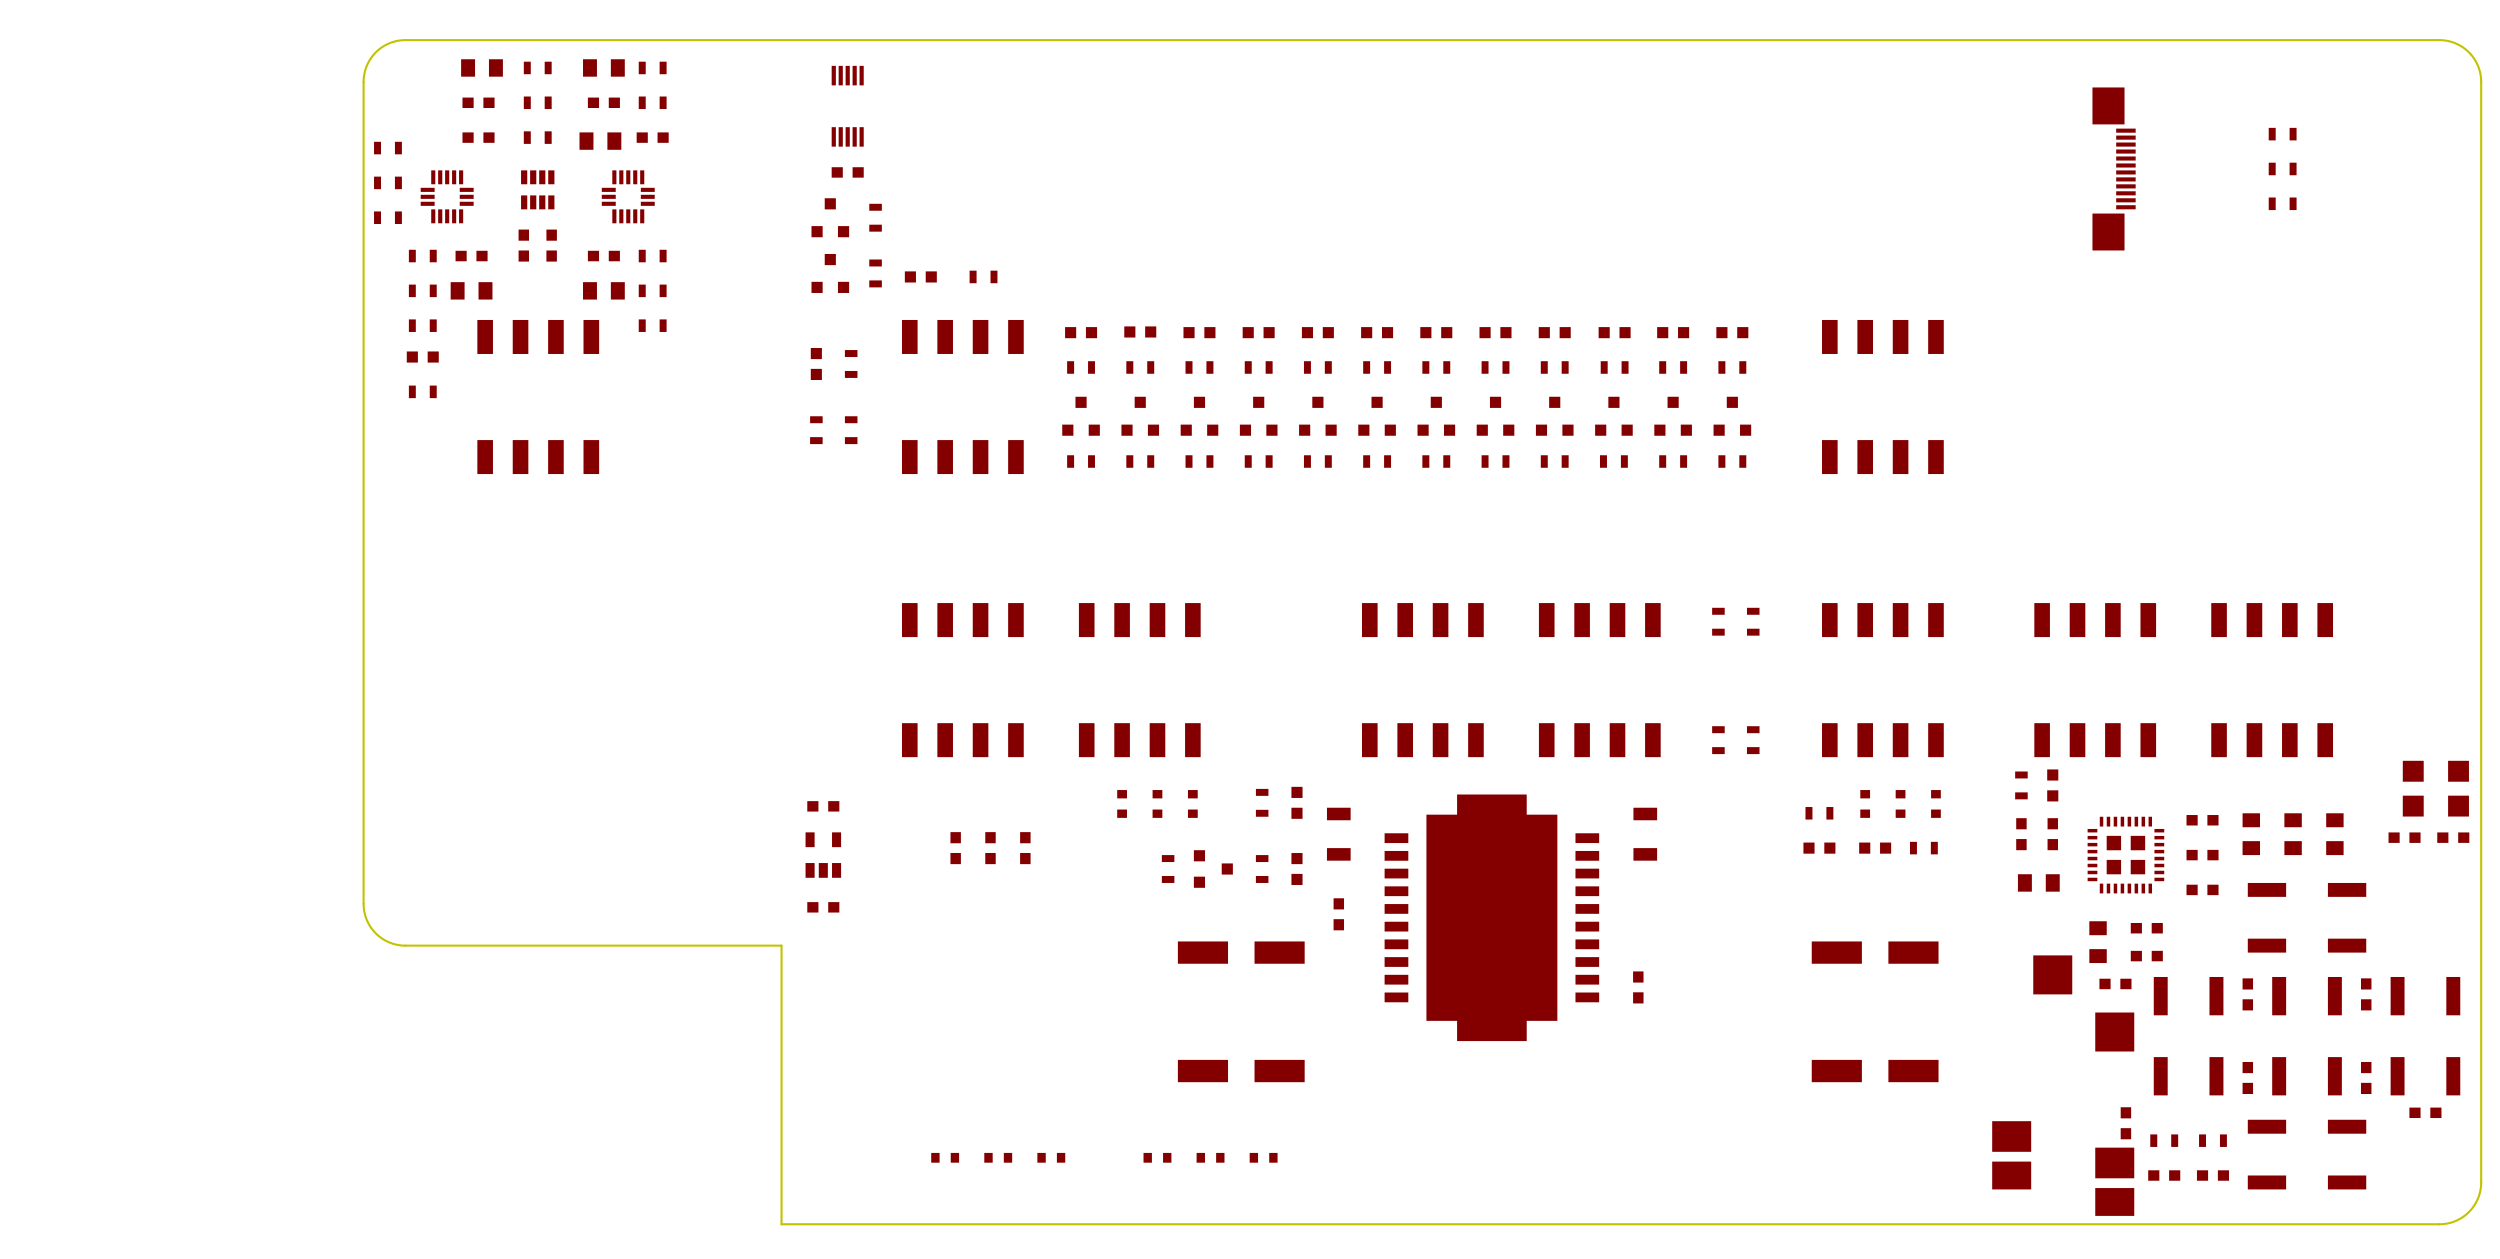 <?xml version="1.0" standalone="no"?>
 <!DOCTYPE svg PUBLIC "-//W3C//DTD SVG 1.1//EN" 
 "http://www.w3.org/Graphics/SVG/1.1/DTD/svg11.dtd"> 
<svg xmlns="http://www.w3.org/2000/svg" version="1.1" 
    width="17.945cm" height="9.035cm" viewBox="0 0 70650 35570 ">
<title>SVG Picture created as labio-F.Paste.svg date 2016/07/24 20:11:59 </title>
  <desc>Picture generated by PCBNEW </desc>
<g style="fill:#000000; fill-opacity:1;stroke:#000000; stroke-opacity:1;
stroke-linecap:round; stroke-linejoin:round; "
 transform="translate(0 0) scale(1 1)">
</g>
<g style="fill:#C2C200; fill-opacity:0.0; 
stroke:#C2C200; stroke-width:-0; stroke-opacity:1; 
stroke-linecap:round; stroke-linejoin:round;">
</g>
<g style="fill:#C2C200; fill-opacity:0.0; 
stroke:#C2C200; stroke-width:59.055; stroke-opacity:1; 
stroke-linecap:round; stroke-linejoin:round;">
<path d="M68937 34597.7 A1181.1 1181.1 0.0 0 0 70118.1 33416.6 " />
<path d="M10275.6 25542.6 A1181.1 1181.1 0.0 0 0 11456.7 26723.7 " />
<path d="M70118.1 2314.25 A1181.1 1181.1 0.0 0 0 68937 1133.15 " />
<path d="M11456.7 1133.15 A1181.1 1181.1 0.0 0 0 10275.6 2314.25 " />
<path d="M22086 34597
L68937 34597
" />
<path d="M22086 26723
L22086 34597
" />
<path d="M11456 26723
L22086 26723
" />
<path d="M68937 1133
L11456 1133
" />
<path d="M70118 33416
L70118 2314
" />
<path d="M10275 2314
L10275 25542
" />
</g>
<g style="fill:#840000; fill-opacity:0.0; 
stroke:#840000; stroke-width:59.055; stroke-opacity:1; 
stroke-linecap:round; stroke-linejoin:round;">
</g>
<g style="fill:#840000; fill-opacity:0.0; 
stroke:#840000; stroke-width:0; stroke-opacity:1; 
stroke-linecap:round; stroke-linejoin:round;">
</g>
<g style="fill:#840000; fill-opacity:1.0; 
stroke:#840000; stroke-width:0; stroke-opacity:1; 
stroke-linecap:round; stroke-linejoin:round;">
<polyline style="fill-rule:evenodd;"
points="57401,33613
56299,33613
56299,32826
57401,32826
57401,33613
" /> 
<polyline style="fill-rule:evenodd;"
points="60314,34361
59212,34361
59212,33574
60314,33574
60314,34361
" /> 
<polyline style="fill-rule:evenodd;"
points="57401,32550
56299,32550
56299,31684
57401,31684
57401,32550
" /> 
<polyline style="fill-rule:evenodd;"
points="60314,33298
59212,33298
59212,32432
60314,32432
60314,33298
" /> 
<polyline style="fill-rule:evenodd;"
points="60314,29715
59212,29715
59212,28613
60314,28613
60314,29715
" /> 
<polyline style="fill-rule:evenodd;"
points="58562,28101
57460,28101
57460,26999
58562,26999
58562,28101
" /> 
<polyline style="fill-rule:evenodd;"
points="60226,32196
59931,32196
59931,31881
60226,31881
60226,32196
" /> 
<polyline style="fill-rule:evenodd;"
points="60226,31605
59931,31605
59931,31290
60226,31290
60226,31605
" /> 
<polyline style="fill-rule:evenodd;"
points="69183,21500
69773,21500
69773,22091
69183,22091
69183,21500
" /> 
<polyline style="fill-rule:evenodd;"
points="67903,21500
68494,21500
68494,22091
67903,22091
67903,21500
" /> 
<polyline style="fill-rule:evenodd;"
points="67903,22485
68494,22485
68494,23075
67903,23075
67903,22485
" /> 
<polyline style="fill-rule:evenodd;"
points="69183,22485
69773,22485
69773,23075
69183,23075
69183,22485
" /> 
<polyline style="fill-rule:evenodd;"
points="64606,26526
64606,26920
63523,26920
63523,26526
64606,26526
" /> 
<polyline style="fill-rule:evenodd;"
points="66870,26526
66870,26920
65787,26920
65787,26526
66870,26526
" /> 
<polyline style="fill-rule:evenodd;"
points="66870,24952
66870,25345
65787,25345
65787,24952
66870,24952
" /> 
<polyline style="fill-rule:evenodd;"
points="64606,24952
64606,25345
63523,25345
63523,24952
64606,24952
" /> 
<polyline style="fill-rule:evenodd;"
points="46490,17042
46931,17042
46931,18003
46490,18003
46490,17042
" /> 
<polyline style="fill-rule:evenodd;"
points="45490,17042
45931,17042
45931,18003
45490,18003
45490,17042
" /> 
<polyline style="fill-rule:evenodd;"
points="44490,17042
44931,17042
44931,18003
44490,18003
44490,17042
" /> 
<polyline style="fill-rule:evenodd;"
points="43490,17042
43931,17042
43931,18003
43490,18003
43490,17042
" /> 
<polyline style="fill-rule:evenodd;"
points="43490,20436
43931,20436
43931,21396
43490,21396
43490,20436
" /> 
<polyline style="fill-rule:evenodd;"
points="44490,20436
44931,20436
44931,21396
44490,21396
44490,20436
" /> 
<polyline style="fill-rule:evenodd;"
points="45490,20436
45931,20436
45931,21396
45490,21396
45490,20436
" /> 
<polyline style="fill-rule:evenodd;"
points="46490,20436
46931,20436
46931,21396
46490,21396
46490,20436
" /> 
<polyline style="fill-rule:evenodd;"
points="35453,30582
35453,29952
36870,29952
36870,30582
35453,30582
" /> 
<polyline style="fill-rule:evenodd;"
points="33287,30582
33287,29952
34704,29952
34704,30582
33287,30582
" /> 
<polyline style="fill-rule:evenodd;"
points="57864,23121
58159,23121
58159,23436
57864,23436
57864,23121
" /> 
<polyline style="fill-rule:evenodd;"
points="57864,23711
58159,23711
58159,24026
57864,24026
57864,23711
" /> 
<polyline style="fill-rule:evenodd;"
points="23720,25493
23720,25788
23405,25788
23405,25493
23720,25493
" /> 
<polyline style="fill-rule:evenodd;"
points="23129,25493
23129,25788
22814,25788
22814,25493
23129,25493
" /> 
<polyline style="fill-rule:evenodd;"
points="22814,22934
22814,22639
23129,22639
23129,22934
22814,22934
" /> 
<polyline style="fill-rule:evenodd;"
points="23405,22934
23405,22639
23720,22639
23720,22934
23405,22934
" /> 
<polyline style="fill-rule:evenodd;"
points="23503,5020
23503,4725
23818,4725
23818,5020
23503,5020
" /> 
<polyline style="fill-rule:evenodd;"
points="24094,5020
24094,4725
24409,4725
24409,5020
24094,5020
" /> 
<polyline style="fill-rule:evenodd;"
points="16614,7383
16614,7087
16929,7087
16929,7383
16614,7383
" /> 
<polyline style="fill-rule:evenodd;"
points="17204,7383
17204,7087
17519,7087
17519,7383
17204,7383
" /> 
<polyline style="fill-rule:evenodd;"
points="17519,2757
17519,3052
17204,3052
17204,2757
17519,2757
" /> 
<polyline style="fill-rule:evenodd;"
points="16929,2757
16929,3052
16614,3052
16614,2757
16929,2757
" /> 
<polyline style="fill-rule:evenodd;"
points="15442,6487
15738,6487
15738,6802
15442,6802
15442,6487
" /> 
<polyline style="fill-rule:evenodd;"
points="15442,7078
15738,7078
15738,7392
15442,7392
15442,7078
" /> 
<polyline style="fill-rule:evenodd;"
points="14655,6487
14950,6487
14950,6802
14655,6802
14655,6487
" /> 
<polyline style="fill-rule:evenodd;"
points="14655,7078
14950,7078
14950,7392
14655,7392
14655,7078
" /> 
<polyline style="fill-rule:evenodd;"
points="46151,27452
46446,27452
46446,27767
46151,27767
46151,27452
" /> 
<polyline style="fill-rule:evenodd;"
points="46151,28042
46446,28042
46446,28357
46151,28357
46151,28042
" /> 
<polyline style="fill-rule:evenodd;"
points="37982,26290
37687,26290
37687,25975
37982,25975
37982,26290
" /> 
<polyline style="fill-rule:evenodd;"
points="37982,25700
37687,25700
37687,25385
37982,25385
37982,25700
" /> 
<polyline style="fill-rule:evenodd;"
points="29124,24420
28828,24420
28828,24105
29124,24105
29124,24420
" /> 
<polyline style="fill-rule:evenodd;"
points="29124,23830
28828,23830
28828,23515
29124,23515
29124,23830
" /> 
<polyline style="fill-rule:evenodd;"
points="28139,24420
27844,24420
27844,24105
28139,24105
28139,24420
" /> 
<polyline style="fill-rule:evenodd;"
points="28139,23830
27844,23830
27844,23515
28139,23515
28139,23830
" /> 
<polyline style="fill-rule:evenodd;"
points="27155,24420
26860,24420
26860,24105
27155,24105
27155,24420
" /> 
<polyline style="fill-rule:evenodd;"
points="27155,23830
26860,23830
26860,23515
27155,23515
27155,23830
" /> 
<polyline style="fill-rule:evenodd;"
points="67500,23820
67500,23524
67814,23524
67814,23820
67500,23820
" /> 
<polyline style="fill-rule:evenodd;"
points="68090,23820
68090,23524
68405,23524
68405,23820
68090,23820
" /> 
<polyline style="fill-rule:evenodd;"
points="68877,23820
68877,23524
69192,23524
69192,23820
68877,23820
" /> 
<polyline style="fill-rule:evenodd;"
points="69468,23820
69468,23524
69783,23524
69783,23820
69468,23820
" /> 
<polyline style="fill-rule:evenodd;"
points="56978,23121
57273,23121
57273,23436
56978,23436
56978,23121
" /> 
<polyline style="fill-rule:evenodd;"
points="56978,23711
57273,23711
57273,24026
56978,24026
56978,23711
" /> 
<polyline style="fill-rule:evenodd;"
points="61122,26871
61122,27166
60807,27166
60807,26871
61122,26871
" /> 
<polyline style="fill-rule:evenodd;"
points="60531,26871
60531,27166
60216,27166
60216,26871
60531,26871
" /> 
<polyline style="fill-rule:evenodd;"
points="61122,26083
61122,26379
60807,26379
60807,26083
61122,26083
" /> 
<polyline style="fill-rule:evenodd;"
points="60531,26083
60531,26379
60216,26379
60216,26083
60531,26083
" /> 
<polyline style="fill-rule:evenodd;"
points="62086,33367
62086,33072
62401,33072
62401,33367
62086,33367
" /> 
<polyline style="fill-rule:evenodd;"
points="62677,33367
62677,33072
62992,33072
62992,33367
62677,33367
" /> 
<polyline style="fill-rule:evenodd;"
points="61791,24312
61791,24017
62106,24017
62106,24312
61791,24312
" /> 
<polyline style="fill-rule:evenodd;"
points="62381,24312
62381,24017
62696,24017
62696,24312
62381,24312
" /> 
<polyline style="fill-rule:evenodd;"
points="61614,33072
61614,33367
61299,33367
61299,33072
61614,33072
" /> 
<polyline style="fill-rule:evenodd;"
points="61023,33072
61023,33367
60708,33367
60708,33072
61023,33072
" /> 
<polyline style="fill-rule:evenodd;"
points="61791,25296
61791,25001
62106,25001
62106,25296
61791,25296
" /> 
<polyline style="fill-rule:evenodd;"
points="62381,25296
62381,25001
62696,25001
62696,25296
62381,25296
" /> 
<polyline style="fill-rule:evenodd;"
points="60236,27658
60236,27954
59921,27954
59921,27658
60236,27658
" /> 
<polyline style="fill-rule:evenodd;"
points="59645,27658
59645,27954
59330,27954
59330,27658
59645,27658
" /> 
<polyline style="fill-rule:evenodd;"
points="61791,23328
61791,23032
62106,23032
62106,23328
61791,23328
" /> 
<polyline style="fill-rule:evenodd;"
points="62381,23328
62381,23032
62696,23032
62696,23328
62381,23328
" /> 
<polyline style="fill-rule:evenodd;"
points="63375,30011
63671,30011
63671,30326
63375,30326
63375,30011
" /> 
<polyline style="fill-rule:evenodd;"
points="63375,30601
63671,30601
63671,30916
63375,30916
63375,30601
" /> 
<polyline style="fill-rule:evenodd;"
points="66722,27648
67017,27648
67017,27963
66722,27963
66722,27648
" /> 
<polyline style="fill-rule:evenodd;"
points="66722,28239
67017,28239
67017,28554
66722,28554
66722,28239
" /> 
<polyline style="fill-rule:evenodd;"
points="63671,28554
63375,28554
63375,28239
63671,28239
63671,28554
" /> 
<polyline style="fill-rule:evenodd;"
points="63671,27963
63375,27963
63375,27648
63671,27648
63671,27963
" /> 
<polyline style="fill-rule:evenodd;"
points="67017,30916
66722,30916
66722,30601
67017,30601
67017,30916
" /> 
<polyline style="fill-rule:evenodd;"
points="67017,30326
66722,30326
66722,30011
67017,30011
67017,30326
" /> 
<polyline style="fill-rule:evenodd;"
points="68090,31595
68090,31300
68405,31300
68405,31595
68090,31595
" /> 
<polyline style="fill-rule:evenodd;"
points="68681,31595
68681,31300
68996,31300
68996,31595
68681,31595
" /> 
<polyline style="fill-rule:evenodd;"
points="22913,9834
23227,9834
23227,10148
22913,10148
22913,9834
" /> 
<polyline style="fill-rule:evenodd;"
points="22913,10424
23227,10424
23227,10738
22913,10738
22913,10424
" /> 
<polyline style="fill-rule:evenodd;"
points="12400,9932
12400,10246
12086,10246
12086,9932
12400,9932
" /> 
<polyline style="fill-rule:evenodd;"
points="11810,9932
11810,10246
11496,10246
11496,9932
11810,9932
" /> 
<polyline style="fill-rule:evenodd;"
points="51869,23810
51869,24124
51555,24124
51555,23810
51869,23810
" /> 
<polyline style="fill-rule:evenodd;"
points="51279,23810
51279,24124
50965,24124
50965,23810
51279,23810
" /> 
<polyline style="fill-rule:evenodd;"
points="46081,9243
46081,9557
45767,9557
45767,9243
46081,9243
" /> 
<polyline style="fill-rule:evenodd;"
points="45491,9243
45491,9557
45177,9557
45177,9243
45491,9243
" /> 
<polyline style="fill-rule:evenodd;"
points="44389,9243
44389,9557
44075,9557
44075,9243
44389,9243
" /> 
<polyline style="fill-rule:evenodd;"
points="43799,9243
43799,9557
43485,9557
43485,9243
43799,9243
" /> 
<polyline style="fill-rule:evenodd;"
points="42715,9243
42715,9557
42401,9557
42401,9243
42715,9243
" /> 
<polyline style="fill-rule:evenodd;"
points="42125,9243
42125,9557
41811,9557
41811,9243
42125,9243
" /> 
<polyline style="fill-rule:evenodd;"
points="41042,9243
41042,9557
40728,9557
40728,9243
41042,9243
" /> 
<polyline style="fill-rule:evenodd;"
points="40452,9243
40452,9557
40138,9557
40138,9243
40452,9243
" /> 
<polyline style="fill-rule:evenodd;"
points="49408,9243
49408,9557
49094,9557
49094,9243
49408,9243
" /> 
<polyline style="fill-rule:evenodd;"
points="48818,9243
48818,9557
48504,9557
48504,9243
48818,9243
" /> 
<polyline style="fill-rule:evenodd;"
points="47735,9243
47735,9557
47421,9557
47421,9243
47735,9243
" /> 
<polyline style="fill-rule:evenodd;"
points="47145,9243
47145,9557
46831,9557
46831,9243
47145,9243
" /> 
<polyline style="fill-rule:evenodd;"
points="31003,9243
31003,9557
30689,9557
30689,9243
31003,9243
" /> 
<polyline style="fill-rule:evenodd;"
points="30413,9243
30413,9557
30099,9557
30099,9243
30413,9243
" /> 
<polyline style="fill-rule:evenodd;"
points="32676,9224
32676,9538
32362,9538
32362,9224
32676,9224
" /> 
<polyline style="fill-rule:evenodd;"
points="32086,9224
32086,9538
31772,9538
31772,9224
32086,9224
" /> 
<polyline style="fill-rule:evenodd;"
points="52540,24124
52540,23810
52854,23810
52854,24124
52540,24124
" /> 
<polyline style="fill-rule:evenodd;"
points="53130,24124
53130,23810
53444,23810
53444,24124
53130,24124
" /> 
<polyline style="fill-rule:evenodd;"
points="54572,22326
54848,22326
54848,22562
54572,22562
54572,22326
" /> 
<polyline style="fill-rule:evenodd;"
points="54572,22877
54848,22877
54848,23113
54572,23113
54572,22877
" /> 
<polyline style="fill-rule:evenodd;"
points="53572,22326
53848,22326
53848,22562
53572,22562
53572,22326
" /> 
<polyline style="fill-rule:evenodd;"
points="53572,22877
53848,22877
53848,23113
53572,23113
53572,22877
" /> 
<polyline style="fill-rule:evenodd;"
points="52572,22326
52848,22326
52848,22562
52572,22562
52572,22326
" /> 
<polyline style="fill-rule:evenodd;"
points="52572,22877
52848,22877
52848,23113
52572,23113
52572,22877
" /> 
<polyline style="fill-rule:evenodd;"
points="34349,9243
34349,9557
34035,9557
34035,9243
34349,9243
" /> 
<polyline style="fill-rule:evenodd;"
points="33759,9243
33759,9557
33445,9557
33445,9243
33759,9243
" /> 
<polyline style="fill-rule:evenodd;"
points="36810,23140
36496,23140
36496,22826
36810,22826
36810,23140
" /> 
<polyline style="fill-rule:evenodd;"
points="36810,22550
36496,22550
36496,22236
36810,22236
36810,22550
" /> 
<polyline style="fill-rule:evenodd;"
points="36022,9243
36022,9557
35708,9557
35708,9243
36022,9243
" /> 
<polyline style="fill-rule:evenodd;"
points="35432,9243
35432,9557
35118,9557
35118,9243
35432,9243
" /> 
<polyline style="fill-rule:evenodd;"
points="37696,9243
37696,9557
37382,9557
37382,9243
37696,9243
" /> 
<polyline style="fill-rule:evenodd;"
points="37106,9243
37106,9557
36792,9557
36792,9243
37106,9243
" /> 
<polyline style="fill-rule:evenodd;"
points="29316,32857
29316,32581
29553,32581
29553,32857
29316,32857
" /> 
<polyline style="fill-rule:evenodd;"
points="29868,32857
29868,32581
30104,32581
30104,32857
29868,32857
" /> 
<polyline style="fill-rule:evenodd;"
points="27816,32857
27816,32581
28053,32581
28053,32857
27816,32857
" /> 
<polyline style="fill-rule:evenodd;"
points="28368,32857
28368,32581
28604,32581
28604,32857
28368,32857
" /> 
<polyline style="fill-rule:evenodd;"
points="26316,32857
26316,32581
26553,32581
26553,32857
26316,32857
" /> 
<polyline style="fill-rule:evenodd;"
points="26868,32857
26868,32581
27104,32581
27104,32857
26868,32857
" /> 
<polyline style="fill-rule:evenodd;"
points="35316,32857
35316,32581
35553,32581
35553,32857
35316,32857
" /> 
<polyline style="fill-rule:evenodd;"
points="35868,32857
35868,32581
36104,32581
36104,32857
35868,32857
" /> 
<polyline style="fill-rule:evenodd;"
points="33816,32857
33816,32581
34053,32581
34053,32857
33816,32857
" /> 
<polyline style="fill-rule:evenodd;"
points="34368,32857
34368,32581
34604,32581
34604,32857
34368,32857
" /> 
<polyline style="fill-rule:evenodd;"
points="32316,32857
32316,32581
32553,32581
32553,32857
32316,32857
" /> 
<polyline style="fill-rule:evenodd;"
points="32868,32857
32868,32581
33104,32581
33104,32857
32868,32857
" /> 
<polyline style="fill-rule:evenodd;"
points="33572,22326
33848,22326
33848,22562
33572,22562
33572,22326
" /> 
<polyline style="fill-rule:evenodd;"
points="33572,22877
33848,22877
33848,23113
33572,23113
33572,22877
" /> 
<polyline style="fill-rule:evenodd;"
points="32572,22326
32848,22326
32848,22562
32572,22562
32572,22326
" /> 
<polyline style="fill-rule:evenodd;"
points="32572,22877
32848,22877
32848,23113
32572,23113
32572,22877
" /> 
<polyline style="fill-rule:evenodd;"
points="31572,22326
31848,22326
31848,22562
31572,22562
31572,22326
" /> 
<polyline style="fill-rule:evenodd;"
points="31572,22877
31848,22877
31848,23113
31572,23113
31572,22877
" /> 
<polyline style="fill-rule:evenodd;"
points="39369,9243
39369,9557
39055,9557
39055,9243
39369,9243
" /> 
<polyline style="fill-rule:evenodd;"
points="38779,9243
38779,9557
38465,9557
38465,9243
38779,9243
" /> 
<polyline style="fill-rule:evenodd;"
points="36810,25010
36496,25010
36496,24696
36810,24696
36810,25010
" /> 
<polyline style="fill-rule:evenodd;"
points="36810,24420
36496,24420
36496,24106
36810,24106
36810,24420
" /> 
<polyline style="fill-rule:evenodd;"
points="57854,21744
58168,21744
58168,22058
57854,22058
57854,21744
" /> 
<polyline style="fill-rule:evenodd;"
points="57854,22334
58168,22334
58168,22648
57854,22648
57854,22334
" /> 
<polyline style="fill-rule:evenodd;"
points="26475,7669
26475,7983
26161,7983
26161,7669
26475,7669
" /> 
<polyline style="fill-rule:evenodd;"
points="25885,7669
25885,7983
25571,7983
25571,7669
25885,7669
" /> 
<polyline style="fill-rule:evenodd;"
points="45078,12314
45078,11999
45393,11999
45393,12314
45078,12314
" /> 
<polyline style="fill-rule:evenodd;"
points="45826,12314
45826,11999
46141,11999
46141,12314
45826,12314
" /> 
<polyline style="fill-rule:evenodd;"
points="45452,11527
45452,11212
45767,11212
45767,11527
45452,11527
" /> 
<polyline style="fill-rule:evenodd;"
points="43405,12314
43405,11999
43720,11999
43720,12314
43405,12314
" /> 
<polyline style="fill-rule:evenodd;"
points="44153,12314
44153,11999
44468,11999
44468,12314
44153,12314
" /> 
<polyline style="fill-rule:evenodd;"
points="43779,11527
43779,11212
44094,11212
44094,11527
43779,11527
" /> 
<polyline style="fill-rule:evenodd;"
points="41732,12314
41732,11999
42047,11999
42047,12314
41732,12314
" /> 
<polyline style="fill-rule:evenodd;"
points="42480,12314
42480,11999
42795,11999
42795,12314
42480,12314
" /> 
<polyline style="fill-rule:evenodd;"
points="42106,11527
42106,11212
42421,11212
42421,11527
42106,11527
" /> 
<polyline style="fill-rule:evenodd;"
points="40059,12314
40059,11999
40374,11999
40374,12314
40059,12314
" /> 
<polyline style="fill-rule:evenodd;"
points="40807,12314
40807,11999
41122,11999
41122,12314
40807,12314
" /> 
<polyline style="fill-rule:evenodd;"
points="40433,11527
40433,11212
40748,11212
40748,11527
40433,11527
" /> 
<polyline style="fill-rule:evenodd;"
points="48425,12314
48425,11999
48740,11999
48740,12314
48425,12314
" /> 
<polyline style="fill-rule:evenodd;"
points="49173,12314
49173,11999
49488,11999
49488,12314
49173,12314
" /> 
<polyline style="fill-rule:evenodd;"
points="48799,11527
48799,11212
49114,11212
49114,11527
48799,11527
" /> 
<polyline style="fill-rule:evenodd;"
points="46751,12314
46751,11999
47066,11999
47066,12314
46751,12314
" /> 
<polyline style="fill-rule:evenodd;"
points="47499,12314
47499,11999
47814,11999
47814,12314
47499,12314
" /> 
<polyline style="fill-rule:evenodd;"
points="47125,11527
47125,11212
47440,11212
47440,11527
47125,11527
" /> 
<polyline style="fill-rule:evenodd;"
points="30019,12314
30019,11999
30334,11999
30334,12314
30019,12314
" /> 
<polyline style="fill-rule:evenodd;"
points="30767,12314
30767,11999
31082,11999
31082,12314
30767,12314
" /> 
<polyline style="fill-rule:evenodd;"
points="30393,11527
30393,11212
30708,11212
30708,11527
30393,11527
" /> 
<polyline style="fill-rule:evenodd;"
points="31692,12314
31692,11999
32007,11999
32007,12314
31692,12314
" /> 
<polyline style="fill-rule:evenodd;"
points="32440,12314
32440,11999
32755,11999
32755,12314
32440,12314
" /> 
<polyline style="fill-rule:evenodd;"
points="32066,11527
32066,11212
32381,11212
32381,11527
32066,11527
" /> 
<polyline style="fill-rule:evenodd;"
points="33366,12314
33366,11999
33681,11999
33681,12314
33366,12314
" /> 
<polyline style="fill-rule:evenodd;"
points="34114,12314
34114,11999
34429,11999
34429,12314
34114,12314
" /> 
<polyline style="fill-rule:evenodd;"
points="33740,11527
33740,11212
34055,11212
34055,11527
33740,11527
" /> 
<polyline style="fill-rule:evenodd;"
points="35039,12314
35039,11999
35354,11999
35354,12314
35039,12314
" /> 
<polyline style="fill-rule:evenodd;"
points="35787,12314
35787,11999
36102,11999
36102,12314
35787,12314
" /> 
<polyline style="fill-rule:evenodd;"
points="35413,11527
35413,11212
35728,11212
35728,11527
35413,11527
" /> 
<polyline style="fill-rule:evenodd;"
points="36712,12314
36712,11999
37027,11999
37027,12314
36712,12314
" /> 
<polyline style="fill-rule:evenodd;"
points="37460,12314
37460,11999
37775,11999
37775,12314
37460,12314
" /> 
<polyline style="fill-rule:evenodd;"
points="37086,11527
37086,11212
37401,11212
37401,11527
37086,11527
" /> 
<polyline style="fill-rule:evenodd;"
points="38385,12314
38385,11999
38700,11999
38700,12314
38385,12314
" /> 
<polyline style="fill-rule:evenodd;"
points="39133,12314
39133,11999
39448,11999
39448,12314
39133,12314
" /> 
<polyline style="fill-rule:evenodd;"
points="38759,11527
38759,11212
39074,11212
39074,11527
38759,11527
" /> 
<polyline style="fill-rule:evenodd;"
points="33739,24026
34054,24026
34054,24341
33739,24341
33739,24026
" /> 
<polyline style="fill-rule:evenodd;"
points="33739,24774
34054,24774
34054,25089
33739,25089
33739,24774
" /> 
<polyline style="fill-rule:evenodd;"
points="34526,24400
34841,24400
34841,24715
34526,24715
34526,24400
" /> 
<polyline style="fill-rule:evenodd;"
points="24232,12550
23877,12550
23877,12353
24232,12353
24232,12550
" /> 
<polyline style="fill-rule:evenodd;"
points="24232,11959
23877,11959
23877,11763
24232,11763
24232,11959
" /> 
<polyline style="fill-rule:evenodd;"
points="23248,12550
22893,12550
22893,12353
23248,12353
23248,12550
" /> 
<polyline style="fill-rule:evenodd;"
points="23248,11959
22893,11959
22893,11763
23248,11763
23248,11959
" /> 
<polyline style="fill-rule:evenodd;"
points="28188,7648
28188,8003
27992,8003
27992,7648
28188,7648
" /> 
<polyline style="fill-rule:evenodd;"
points="27598,7648
27598,8003
27401,8003
27401,7648
27598,7648
" /> 
<polyline style="fill-rule:evenodd;"
points="24232,10680
23877,10680
23877,10483
24232,10483
24232,10680
" /> 
<polyline style="fill-rule:evenodd;"
points="24232,10089
23877,10089
23877,9892
24232,9892
24232,10089
" /> 
<polyline style="fill-rule:evenodd;"
points="64114,5936
64114,5581
64311,5581
64311,5936
64114,5936
" /> 
<polyline style="fill-rule:evenodd;"
points="64704,5936
64704,5581
64901,5581
64901,5936
64704,5936
" /> 
<polyline style="fill-rule:evenodd;"
points="64114,4952
64114,4597
64311,4597
64311,4952
64114,4952
" /> 
<polyline style="fill-rule:evenodd;"
points="64704,4952
64704,4597
64901,4597
64901,4952
64704,4952
" /> 
<polyline style="fill-rule:evenodd;"
points="64114,3967
64114,3613
64311,3613
64311,3967
64114,3967
" /> 
<polyline style="fill-rule:evenodd;"
points="64704,3967
64704,3613
64901,3613
64901,3967
64704,3967
" /> 
<polyline style="fill-rule:evenodd;"
points="11555,11251
11555,10896
11751,10896
11751,11251
11555,11251
" /> 
<polyline style="fill-rule:evenodd;"
points="12145,11251
12145,10896
12342,10896
12342,11251
12145,11251
" /> 
<polyline style="fill-rule:evenodd;"
points="49724,17963
49370,17963
49370,17767
49724,17767
49724,17963
" /> 
<polyline style="fill-rule:evenodd;"
points="49724,17373
49370,17373
49370,17176
49724,17176
49724,17373
" /> 
<polyline style="fill-rule:evenodd;"
points="48740,17963
48385,17963
48385,17767
48740,17767
48740,17963
" /> 
<polyline style="fill-rule:evenodd;"
points="48740,17373
48385,17373
48385,17176
48740,17176
48740,17373
" /> 
<polyline style="fill-rule:evenodd;"
points="45216,13219
45216,12865
45413,12865
45413,13219
45216,13219
" /> 
<polyline style="fill-rule:evenodd;"
points="45807,13219
45807,12865
46003,12865
46003,13219
45807,13219
" /> 
<polyline style="fill-rule:evenodd;"
points="43543,13219
43543,12865
43740,12865
43740,13219
43543,13219
" /> 
<polyline style="fill-rule:evenodd;"
points="44133,13219
44133,12865
44330,12865
44330,13219
44133,13219
" /> 
<polyline style="fill-rule:evenodd;"
points="45236,10562
45236,10207
45433,10207
45433,10562
45236,10562
" /> 
<polyline style="fill-rule:evenodd;"
points="45826,10562
45826,10207
46023,10207
46023,10562
45826,10562
" /> 
<polyline style="fill-rule:evenodd;"
points="43543,10562
43543,10207
43740,10207
43740,10562
43543,10562
" /> 
<polyline style="fill-rule:evenodd;"
points="44133,10562
44133,10207
44330,10207
44330,10562
44133,10562
" /> 
<polyline style="fill-rule:evenodd;"
points="51811,22806
51811,23160
51614,23160
51614,22806
51811,22806
" /> 
<polyline style="fill-rule:evenodd;"
points="51220,22806
51220,23160
51023,23160
51023,22806
51220,22806
" /> 
<polyline style="fill-rule:evenodd;"
points="48740,21310
48385,21310
48385,21113
48740,21113
48740,21310
" /> 
<polyline style="fill-rule:evenodd;"
points="48740,20719
48385,20719
48385,20522
48740,20522
48740,20719
" /> 
<polyline style="fill-rule:evenodd;"
points="49724,21310
49370,21310
49370,21113
49724,21113
49724,21310
" /> 
<polyline style="fill-rule:evenodd;"
points="49724,20719
49370,20719
49370,20522
49724,20522
49724,20719
" /> 
<polyline style="fill-rule:evenodd;"
points="41870,13219
41870,12865
42066,12865
42066,13219
41870,13219
" /> 
<polyline style="fill-rule:evenodd;"
points="42460,13219
42460,12865
42657,12865
42657,13219
42460,13219
" /> 
<polyline style="fill-rule:evenodd;"
points="40196,13219
40196,12865
40393,12865
40393,13219
40196,13219
" /> 
<polyline style="fill-rule:evenodd;"
points="40787,13219
40787,12865
40984,12865
40984,13219
40787,13219
" /> 
<polyline style="fill-rule:evenodd;"
points="41870,10562
41870,10207
42066,10207
42066,10562
41870,10562
" /> 
<polyline style="fill-rule:evenodd;"
points="42460,10562
42460,10207
42657,10207
42657,10562
42460,10562
" /> 
<polyline style="fill-rule:evenodd;"
points="40196,10562
40196,10207
40393,10207
40393,10562
40196,10562
" /> 
<polyline style="fill-rule:evenodd;"
points="40787,10562
40787,10207
40984,10207
40984,10562
40787,10562
" /> 
<polyline style="fill-rule:evenodd;"
points="46830,24322
46161,24322
46161,23967
46830,23967
46830,24322
" /> 
<polyline style="fill-rule:evenodd;"
points="46830,23180
46161,23180
46161,22826
46830,22826
46830,23180
" /> 
<polyline style="fill-rule:evenodd;"
points="38169,24322
37500,24322
37500,23967
38169,23967
38169,24322
" /> 
<polyline style="fill-rule:evenodd;"
points="38169,23180
37500,23180
37500,22826
38169,22826
38169,23180
" /> 
<polyline style="fill-rule:evenodd;"
points="48562,13219
48562,12865
48759,12865
48759,13219
48562,13219
" /> 
<polyline style="fill-rule:evenodd;"
points="49153,13219
49153,12865
49350,12865
49350,13219
49153,13219
" /> 
<polyline style="fill-rule:evenodd;"
points="46889,13219
46889,12865
47086,12865
47086,13219
46889,13219
" /> 
<polyline style="fill-rule:evenodd;"
points="47480,13219
47480,12865
47677,12865
47677,13219
47480,13219
" /> 
<polyline style="fill-rule:evenodd;"
points="48562,10562
48562,10207
48759,10207
48759,10562
48562,10562
" /> 
<polyline style="fill-rule:evenodd;"
points="49153,10562
49153,10207
49350,10207
49350,10562
49153,10562
" /> 
<polyline style="fill-rule:evenodd;"
points="46889,10562
46889,10207
47086,10207
47086,10562
46889,10562
" /> 
<polyline style="fill-rule:evenodd;"
points="47480,10562
47480,10207
47677,10207
47677,10562
47480,10562
" /> 
<polyline style="fill-rule:evenodd;"
points="30157,13219
30157,12865
30354,12865
30354,13219
30157,13219
" /> 
<polyline style="fill-rule:evenodd;"
points="30748,13219
30748,12865
30944,12865
30944,13219
30748,13219
" /> 
<polyline style="fill-rule:evenodd;"
points="31830,13219
31830,12865
32027,12865
32027,13219
31830,13219
" /> 
<polyline style="fill-rule:evenodd;"
points="32421,13219
32421,12865
32618,12865
32618,13219
32421,13219
" /> 
<polyline style="fill-rule:evenodd;"
points="30157,10562
30157,10207
30354,10207
30354,10562
30157,10562
" /> 
<polyline style="fill-rule:evenodd;"
points="30748,10562
30748,10207
30944,10207
30944,10562
30748,10562
" /> 
<polyline style="fill-rule:evenodd;"
points="31830,10562
31830,10207
32027,10207
32027,10562
31830,10562
" /> 
<polyline style="fill-rule:evenodd;"
points="32421,10562
32421,10207
32618,10207
32618,10562
32421,10562
" /> 
<polyline style="fill-rule:evenodd;"
points="53976,24144
53976,23790
54173,23790
54173,24144
53976,24144
" /> 
<polyline style="fill-rule:evenodd;"
points="54566,24144
54566,23790
54763,23790
54763,24144
54566,24144
" /> 
<polyline style="fill-rule:evenodd;"
points="33503,13219
33503,12865
33700,12865
33700,13219
33503,13219
" /> 
<polyline style="fill-rule:evenodd;"
points="34094,13219
34094,12865
34291,12865
34291,13219
34094,13219
" /> 
<polyline style="fill-rule:evenodd;"
points="33503,10562
33503,10207
33700,10207
33700,10562
33503,10562
" /> 
<polyline style="fill-rule:evenodd;"
points="34094,10562
34094,10207
34291,10207
34291,10562
34094,10562
" /> 
<polyline style="fill-rule:evenodd;"
points="35492,22294
35846,22294
35846,22491
35492,22491
35492,22294
" /> 
<polyline style="fill-rule:evenodd;"
points="35492,22885
35846,22885
35846,23081
35492,23081
35492,22885
" /> 
<polyline style="fill-rule:evenodd;"
points="35177,13219
35177,12865
35374,12865
35374,13219
35177,13219
" /> 
<polyline style="fill-rule:evenodd;"
points="35767,13219
35767,12865
35964,12865
35964,13219
35767,13219
" /> 
<polyline style="fill-rule:evenodd;"
points="36850,13219
36850,12865
37047,12865
37047,13219
36850,13219
" /> 
<polyline style="fill-rule:evenodd;"
points="37440,13219
37440,12865
37637,12865
37637,13219
37440,13219
" /> 
<polyline style="fill-rule:evenodd;"
points="35177,10562
35177,10207
35374,10207
35374,10562
35177,10562
" /> 
<polyline style="fill-rule:evenodd;"
points="35767,10562
35767,10207
35964,10207
35964,10562
35767,10562
" /> 
<polyline style="fill-rule:evenodd;"
points="36850,10562
36850,10207
37047,10207
37047,10562
36850,10562
" /> 
<polyline style="fill-rule:evenodd;"
points="37440,10562
37440,10207
37637,10207
37637,10562
37440,10562
" /> 
<polyline style="fill-rule:evenodd;"
points="38523,13219
38523,12865
38720,12865
38720,13219
38523,13219
" /> 
<polyline style="fill-rule:evenodd;"
points="39114,13219
39114,12865
39311,12865
39311,13219
39114,13219
" /> 
<polyline style="fill-rule:evenodd;"
points="32834,24164
33188,24164
33188,24361
32834,24361
32834,24164
" /> 
<polyline style="fill-rule:evenodd;"
points="32834,24755
33188,24755
33188,24952
32834,24952
32834,24755
" /> 
<polyline style="fill-rule:evenodd;"
points="38523,10562
38523,10207
38720,10207
38720,10562
38523,10562
" /> 
<polyline style="fill-rule:evenodd;"
points="39114,10562
39114,10207
39311,10207
39311,10562
39114,10562
" /> 
<polyline style="fill-rule:evenodd;"
points="35492,24164
35846,24164
35846,24361
35492,24361
35492,24164
" /> 
<polyline style="fill-rule:evenodd;"
points="35492,24755
35846,24755
35846,24952
35492,24952
35492,24755
" /> 
<polyline style="fill-rule:evenodd;"
points="56948,21802
57303,21802
57303,21999
56948,21999
56948,21802
" /> 
<polyline style="fill-rule:evenodd;"
points="56948,22392
57303,22392
57303,22589
56948,22589
56948,22392
" /> 
<polyline style="fill-rule:evenodd;"
points="61555,32058
61555,32412
61358,32412
61358,32058
61555,32058
" /> 
<polyline style="fill-rule:evenodd;"
points="60964,32058
60964,32412
60767,32412
60767,32058
60964,32058
" /> 
<polyline style="fill-rule:evenodd;"
points="62933,32058
62933,32412
62736,32412
62736,32058
62933,32058
" /> 
<polyline style="fill-rule:evenodd;"
points="62342,32058
62342,32412
62145,32412
62145,32058
62342,32058
" /> 
<polyline style="fill-rule:evenodd;"
points="28490,9042
28931,9042
28931,10003
28490,10003
28490,9042
" /> 
<polyline style="fill-rule:evenodd;"
points="27490,9042
27931,9042
27931,10003
27490,10003
27490,9042
" /> 
<polyline style="fill-rule:evenodd;"
points="26490,9042
26931,9042
26931,10003
26490,10003
26490,9042
" /> 
<polyline style="fill-rule:evenodd;"
points="25490,9042
25931,9042
25931,10003
25490,10003
25490,9042
" /> 
<polyline style="fill-rule:evenodd;"
points="25490,12436
25931,12436
25931,13396
25490,13396
25490,12436
" /> 
<polyline style="fill-rule:evenodd;"
points="26490,12436
26931,12436
26931,13396
26490,13396
26490,12436
" /> 
<polyline style="fill-rule:evenodd;"
points="27490,12436
27931,12436
27931,13396
27490,13396
27490,12436
" /> 
<polyline style="fill-rule:evenodd;"
points="28490,12436
28931,12436
28931,13396
28490,13396
28490,12436
" /> 
<polyline style="fill-rule:evenodd;"
points="51931,13396
51490,13396
51490,12436
51931,12436
51931,13396
" /> 
<polyline style="fill-rule:evenodd;"
points="52931,13396
52490,13396
52490,12436
52931,12436
52931,13396
" /> 
<polyline style="fill-rule:evenodd;"
points="53931,13396
53490,13396
53490,12436
53931,12436
53931,13396
" /> 
<polyline style="fill-rule:evenodd;"
points="54931,13396
54490,13396
54490,12436
54931,12436
54931,13396
" /> 
<polyline style="fill-rule:evenodd;"
points="54931,10003
54490,10003
54490,9042
54931,9042
54931,10003
" /> 
<polyline style="fill-rule:evenodd;"
points="53931,10003
53490,10003
53490,9042
53931,9042
53931,10003
" /> 
<polyline style="fill-rule:evenodd;"
points="52931,10003
52490,10003
52490,9042
52931,9042
52931,10003
" /> 
<polyline style="fill-rule:evenodd;"
points="51931,10003
51490,10003
51490,9042
51931,9042
51931,10003
" /> 
<polyline style="fill-rule:evenodd;"
points="16490,9042
16931,9042
16931,10003
16490,10003
16490,9042
" /> 
<polyline style="fill-rule:evenodd;"
points="15490,9042
15931,9042
15931,10003
15490,10003
15490,9042
" /> 
<polyline style="fill-rule:evenodd;"
points="14490,9042
14931,9042
14931,10003
14490,10003
14490,9042
" /> 
<polyline style="fill-rule:evenodd;"
points="13490,9042
13931,9042
13931,10003
13490,10003
13490,9042
" /> 
<polyline style="fill-rule:evenodd;"
points="13490,12436
13931,12436
13931,13396
13490,13396
13490,12436
" /> 
<polyline style="fill-rule:evenodd;"
points="14490,12436
14931,12436
14931,13396
14490,13396
14490,12436
" /> 
<polyline style="fill-rule:evenodd;"
points="15490,12436
15931,12436
15931,13396
15490,13396
15490,12436
" /> 
<polyline style="fill-rule:evenodd;"
points="16490,12436
16931,12436
16931,13396
16490,13396
16490,12436
" /> 
<polyline style="fill-rule:evenodd;"
points="41490,17042
41931,17042
41931,18003
41490,18003
41490,17042
" /> 
<polyline style="fill-rule:evenodd;"
points="40490,17042
40931,17042
40931,18003
40490,18003
40490,17042
" /> 
<polyline style="fill-rule:evenodd;"
points="39490,17042
39931,17042
39931,18003
39490,18003
39490,17042
" /> 
<polyline style="fill-rule:evenodd;"
points="38490,17042
38931,17042
38931,18003
38490,18003
38490,17042
" /> 
<polyline style="fill-rule:evenodd;"
points="38490,20436
38931,20436
38931,21396
38490,21396
38490,20436
" /> 
<polyline style="fill-rule:evenodd;"
points="39490,20436
39931,20436
39931,21396
39490,21396
39490,20436
" /> 
<polyline style="fill-rule:evenodd;"
points="40490,20436
40931,20436
40931,21396
40490,21396
40490,20436
" /> 
<polyline style="fill-rule:evenodd;"
points="41490,20436
41931,20436
41931,21396
41490,21396
41490,20436
" /> 
<polyline style="fill-rule:evenodd;"
points="54490,17042
54931,17042
54931,18003
54490,18003
54490,17042
" /> 
<polyline style="fill-rule:evenodd;"
points="53490,17042
53931,17042
53931,18003
53490,18003
53490,17042
" /> 
<polyline style="fill-rule:evenodd;"
points="52490,17042
52931,17042
52931,18003
52490,18003
52490,17042
" /> 
<polyline style="fill-rule:evenodd;"
points="51490,17042
51931,17042
51931,18003
51490,18003
51490,17042
" /> 
<polyline style="fill-rule:evenodd;"
points="51490,20436
51931,20436
51931,21396
51490,21396
51490,20436
" /> 
<polyline style="fill-rule:evenodd;"
points="52490,20436
52931,20436
52931,21396
52490,21396
52490,20436
" /> 
<polyline style="fill-rule:evenodd;"
points="53490,20436
53931,20436
53931,21396
53490,21396
53490,20436
" /> 
<polyline style="fill-rule:evenodd;"
points="54490,20436
54931,20436
54931,21396
54490,21396
54490,20436
" /> 
<polyline style="fill-rule:evenodd;"
points="28490,17042
28931,17042
28931,18003
28490,18003
28490,17042
" /> 
<polyline style="fill-rule:evenodd;"
points="27490,17042
27931,17042
27931,18003
27490,18003
27490,17042
" /> 
<polyline style="fill-rule:evenodd;"
points="26490,17042
26931,17042
26931,18003
26490,18003
26490,17042
" /> 
<polyline style="fill-rule:evenodd;"
points="25490,17042
25931,17042
25931,18003
25490,18003
25490,17042
" /> 
<polyline style="fill-rule:evenodd;"
points="25490,20436
25931,20436
25931,21396
25490,21396
25490,20436
" /> 
<polyline style="fill-rule:evenodd;"
points="26490,20436
26931,20436
26931,21396
26490,21396
26490,20436
" /> 
<polyline style="fill-rule:evenodd;"
points="27490,20436
27931,20436
27931,21396
27490,21396
27490,20436
" /> 
<polyline style="fill-rule:evenodd;"
points="28490,20436
28931,20436
28931,21396
28490,21396
28490,20436
" /> 
<polyline style="fill-rule:evenodd;"
points="33490,17042
33931,17042
33931,18003
33490,18003
33490,17042
" /> 
<polyline style="fill-rule:evenodd;"
points="32490,17042
32931,17042
32931,18003
32490,18003
32490,17042
" /> 
<polyline style="fill-rule:evenodd;"
points="31490,17042
31931,17042
31931,18003
31490,18003
31490,17042
" /> 
<polyline style="fill-rule:evenodd;"
points="30490,17042
30931,17042
30931,18003
30490,18003
30490,17042
" /> 
<polyline style="fill-rule:evenodd;"
points="30490,20436
30931,20436
30931,21396
30490,21396
30490,20436
" /> 
<polyline style="fill-rule:evenodd;"
points="31490,20436
31931,20436
31931,21396
31490,21396
31490,20436
" /> 
<polyline style="fill-rule:evenodd;"
points="32490,20436
32931,20436
32931,21396
32490,21396
32490,20436
" /> 
<polyline style="fill-rule:evenodd;"
points="33490,20436
33931,20436
33931,21396
33490,21396
33490,20436
" /> 
<polyline style="fill-rule:evenodd;"
points="60490,17042
60931,17042
60931,18003
60490,18003
60490,17042
" /> 
<polyline style="fill-rule:evenodd;"
points="59490,17042
59931,17042
59931,18003
59490,18003
59490,17042
" /> 
<polyline style="fill-rule:evenodd;"
points="58490,17042
58931,17042
58931,18003
58490,18003
58490,17042
" /> 
<polyline style="fill-rule:evenodd;"
points="57490,17042
57931,17042
57931,18003
57490,18003
57490,17042
" /> 
<polyline style="fill-rule:evenodd;"
points="57490,20436
57931,20436
57931,21396
57490,21396
57490,20436
" /> 
<polyline style="fill-rule:evenodd;"
points="58490,20436
58931,20436
58931,21396
58490,21396
58490,20436
" /> 
<polyline style="fill-rule:evenodd;"
points="59490,20436
59931,20436
59931,21396
59490,21396
59490,20436
" /> 
<polyline style="fill-rule:evenodd;"
points="60490,20436
60931,20436
60931,21396
60490,21396
60490,20436
" /> 
<polyline style="fill-rule:evenodd;"
points="65490,17042
65931,17042
65931,18003
65490,18003
65490,17042
" /> 
<polyline style="fill-rule:evenodd;"
points="64490,17042
64931,17042
64931,18003
64490,18003
64490,17042
" /> 
<polyline style="fill-rule:evenodd;"
points="63490,17042
63931,17042
63931,18003
63490,18003
63490,17042
" /> 
<polyline style="fill-rule:evenodd;"
points="62490,17042
62931,17042
62931,18003
62490,18003
62490,17042
" /> 
<polyline style="fill-rule:evenodd;"
points="62490,20436
62931,20436
62931,21396
62490,21396
62490,20436
" /> 
<polyline style="fill-rule:evenodd;"
points="63490,20436
63931,20436
63931,21396
63490,21396
63490,20436
" /> 
<polyline style="fill-rule:evenodd;"
points="64490,20436
64931,20436
64931,21396
64490,21396
64490,20436
" /> 
<polyline style="fill-rule:evenodd;"
points="65490,20436
65931,20436
65931,21396
65490,21396
65490,20436
" /> 
<polyline style="fill-rule:evenodd;"
points="62440,29873
62834,29873
62834,30955
62440,30955
62440,29873
" /> 
<polyline style="fill-rule:evenodd;"
points="62440,27609
62834,27609
62834,28692
62440,28692
62440,27609
" /> 
<polyline style="fill-rule:evenodd;"
points="60866,27609
61259,27609
61259,28692
60866,28692
60866,27609
" /> 
<polyline style="fill-rule:evenodd;"
points="60866,29873
61259,29873
61259,30955
60866,30955
60866,29873
" /> 
<polyline style="fill-rule:evenodd;"
points="64606,28692
64212,28692
64212,27609
64606,27609
64606,28692
" /> 
<polyline style="fill-rule:evenodd;"
points="64606,30955
64212,30955
64212,29873
64606,29873
64606,30955
" /> 
<polyline style="fill-rule:evenodd;"
points="66181,30955
65787,30955
65787,29873
66181,29873
66181,30955
" /> 
<polyline style="fill-rule:evenodd;"
points="66181,28692
65787,28692
65787,27609
66181,27609
66181,28692
" /> 
<polyline style="fill-rule:evenodd;"
points="65787,32038
65787,31644
66870,31644
66870,32038
65787,32038
" /> 
<polyline style="fill-rule:evenodd;"
points="63523,32038
63523,31644
64606,31644
64606,32038
63523,32038
" /> 
<polyline style="fill-rule:evenodd;"
points="63523,33613
63523,33219
64606,33219
64606,33613
63523,33613
" /> 
<polyline style="fill-rule:evenodd;"
points="65787,33613
65787,33219
66870,33219
66870,33613
65787,33613
" /> 
<polyline style="fill-rule:evenodd;"
points="67952,28692
67559,28692
67559,27609
67952,27609
67952,28692
" /> 
<polyline style="fill-rule:evenodd;"
points="67952,30955
67559,30955
67559,29873
67952,29873
67952,30955
" /> 
<polyline style="fill-rule:evenodd;"
points="69527,30955
69133,30955
69133,29873
69527,29873
69527,30955
" /> 
<polyline style="fill-rule:evenodd;"
points="69527,28692
69133,28692
69133,27609
69527,27609
69527,28692
" /> 
<polyline style="fill-rule:evenodd;"
points="23021,24806
22765,24806
22765,24389
23021,24389
23021,24806
" /> 
<polyline style="fill-rule:evenodd;"
points="23395,24806
23139,24806
23139,24389
23395,24389
23395,24806
" /> 
<polyline style="fill-rule:evenodd;"
points="23769,24806
23513,24806
23513,24389
23769,24389
23769,24806
" /> 
<polyline style="fill-rule:evenodd;"
points="23769,23940
23513,23940
23513,23522
23769,23522
23769,23940
" /> 
<polyline style="fill-rule:evenodd;"
points="23021,23940
22765,23940
22765,23522
23021,23522
23021,23940
" /> 
<polyline style="fill-rule:evenodd;"
points="23622,4144
23503,4144
23503,3593
23622,3593
23622,4144
" /> 
<polyline style="fill-rule:evenodd;"
points="23818,4144
23700,4144
23700,3593
23818,3593
23818,4144
" /> 
<polyline style="fill-rule:evenodd;"
points="24015,4144
23897,4144
23897,3593
24015,3593
24015,4144
" /> 
<polyline style="fill-rule:evenodd;"
points="24212,4144
24094,4144
24094,3593
24212,3593
24212,4144
" /> 
<polyline style="fill-rule:evenodd;"
points="24409,4144
24291,4144
24291,3593
24409,3593
24409,4144
" /> 
<polyline style="fill-rule:evenodd;"
points="24409,2412
24291,2412
24291,1861
24409,1861
24409,2412
" /> 
<polyline style="fill-rule:evenodd;"
points="24212,2412
24094,2412
24094,1861
24212,1861
24212,2412
" /> 
<polyline style="fill-rule:evenodd;"
points="24015,2412
23897,2412
23897,1861
24015,1861
24015,2412
" /> 
<polyline style="fill-rule:evenodd;"
points="23818,2412
23700,2412
23700,1861
23818,1861
23818,2412
" /> 
<polyline style="fill-rule:evenodd;"
points="23622,2412
23503,2412
23503,1861
23622,1861
23622,2412
" /> 
<polyline style="fill-rule:evenodd;"
points="39129,23548
39799,23548
39799,23824
39129,23824
39129,23548
" /> 
<polyline style="fill-rule:evenodd;"
points="39129,24048
39799,24048
39799,24324
39129,24324
39129,24048
" /> 
<polyline style="fill-rule:evenodd;"
points="39129,24548
39799,24548
39799,24824
39129,24824
39129,24548
" /> 
<polyline style="fill-rule:evenodd;"
points="39129,25048
39799,25048
39799,25324
39129,25324
39129,25048
" /> 
<polyline style="fill-rule:evenodd;"
points="39129,25548
39799,25548
39799,25824
39129,25824
39129,25548
" /> 
<polyline style="fill-rule:evenodd;"
points="39129,26048
39799,26048
39799,26324
39129,26324
39129,26048
" /> 
<polyline style="fill-rule:evenodd;"
points="39129,26548
39799,26548
39799,26824
39129,26824
39129,26548
" /> 
<polyline style="fill-rule:evenodd;"
points="39129,27048
39799,27048
39799,27324
39129,27324
39129,27048
" /> 
<polyline style="fill-rule:evenodd;"
points="39129,27548
39799,27548
39799,27824
39129,27824
39129,27548
" /> 
<polyline style="fill-rule:evenodd;"
points="39129,28048
39799,28048
39799,28324
39129,28324
39129,28048
" /> 
<polyline style="fill-rule:evenodd;"
points="44523,28048
45192,28048
45192,28324
44523,28324
44523,28048
" /> 
<polyline style="fill-rule:evenodd;"
points="44523,27548
45192,27548
45192,27824
44523,27824
44523,27548
" /> 
<polyline style="fill-rule:evenodd;"
points="44523,27048
45192,27048
45192,27324
44523,27324
44523,27048
" /> 
<polyline style="fill-rule:evenodd;"
points="44523,26548
45192,26548
45192,26824
44523,26824
44523,26548
" /> 
<polyline style="fill-rule:evenodd;"
points="44523,26048
45192,26048
45192,26324
44523,26324
44523,26048
" /> 
<polyline style="fill-rule:evenodd;"
points="44523,25548
45192,25548
45192,25824
44523,25824
44523,25548
" /> 
<polyline style="fill-rule:evenodd;"
points="44523,25048
45192,25048
45192,25324
44523,25324
44523,25048
" /> 
<polyline style="fill-rule:evenodd;"
points="44523,24548
45192,24548
45192,24824
44523,24824
44523,24548
" /> 
<polyline style="fill-rule:evenodd;"
points="44523,24048
45192,24048
45192,24324
44523,24324
44523,24048
" /> 
<polyline style="fill-rule:evenodd;"
points="44523,23548
45192,23548
45192,23824
44523,23824
44523,23548
" /> 
<polyline style="fill-rule:evenodd;"
points="40311,23022
44011,23022
44011,28849
40311,28849
40311,23022
" /> 
<polyline style="fill-rule:evenodd;"
points="41177,22452
43145,22452
43145,29420
41177,29420
41177,22452
" /> 
<polyline style="fill-rule:evenodd;"
points="58996,23524
58996,23426
59271,23426
59271,23524
58996,23524
" /> 
<polyline style="fill-rule:evenodd;"
points="58996,23721
58996,23623
59271,23623
59271,23721
58996,23721
" /> 
<polyline style="fill-rule:evenodd;"
points="58996,23918
58996,23820
59271,23820
59271,23918
58996,23918
" /> 
<polyline style="fill-rule:evenodd;"
points="58996,24115
58996,24017
59271,24017
59271,24115
58996,24115
" /> 
<polyline style="fill-rule:evenodd;"
points="58996,24312
58996,24213
59271,24213
59271,24312
58996,24312
" /> 
<polyline style="fill-rule:evenodd;"
points="58996,24509
58996,24410
59271,24410
59271,24509
58996,24509
" /> 
<polyline style="fill-rule:evenodd;"
points="58996,24705
58996,24607
59271,24607
59271,24705
58996,24705
" /> 
<polyline style="fill-rule:evenodd;"
points="58996,24902
58996,24804
59271,24804
59271,24902
58996,24902
" /> 
<polyline style="fill-rule:evenodd;"
points="59438,25247
59340,25247
59340,24971
59438,24971
59438,25247
" /> 
<polyline style="fill-rule:evenodd;"
points="59635,25247
59537,25247
59537,24971
59635,24971
59635,25247
" /> 
<polyline style="fill-rule:evenodd;"
points="59832,25247
59734,25247
59734,24971
59832,24971
59832,25247
" /> 
<polyline style="fill-rule:evenodd;"
points="60029,25247
59931,25247
59931,24971
60029,24971
60029,25247
" /> 
<polyline style="fill-rule:evenodd;"
points="60226,25247
60127,25247
60127,24971
60226,24971
60226,25247
" /> 
<polyline style="fill-rule:evenodd;"
points="60423,25247
60324,25247
60324,24971
60423,24971
60423,25247
" /> 
<polyline style="fill-rule:evenodd;"
points="60620,25247
60521,25247
60521,24971
60620,24971
60620,25247
" /> 
<polyline style="fill-rule:evenodd;"
points="60816,25247
60718,25247
60718,24971
60816,24971
60816,25247
" /> 
<polyline style="fill-rule:evenodd;"
points="60885,24902
60885,24804
61161,24804
61161,24902
60885,24902
" /> 
<polyline style="fill-rule:evenodd;"
points="60885,24705
60885,24607
61161,24607
61161,24705
60885,24705
" /> 
<polyline style="fill-rule:evenodd;"
points="60885,24509
60885,24410
61161,24410
61161,24509
60885,24509
" /> 
<polyline style="fill-rule:evenodd;"
points="60885,24312
60885,24213
61161,24213
61161,24312
60885,24312
" /> 
<polyline style="fill-rule:evenodd;"
points="60885,24115
60885,24017
61161,24017
61161,24115
60885,24115
" /> 
<polyline style="fill-rule:evenodd;"
points="60885,23918
60885,23820
61161,23820
61161,23918
60885,23918
" /> 
<polyline style="fill-rule:evenodd;"
points="60885,23721
60885,23623
61161,23623
61161,23721
60885,23721
" /> 
<polyline style="fill-rule:evenodd;"
points="60885,23524
60885,23426
61161,23426
61161,23524
60885,23524
" /> 
<polyline style="fill-rule:evenodd;"
points="60816,23357
60718,23357
60718,23081
60816,23081
60816,23357
" /> 
<polyline style="fill-rule:evenodd;"
points="60620,23357
60521,23357
60521,23081
60620,23081
60620,23357
" /> 
<polyline style="fill-rule:evenodd;"
points="60423,23357
60324,23357
60324,23081
60423,23081
60423,23357
" /> 
<polyline style="fill-rule:evenodd;"
points="60226,23357
60127,23357
60127,23081
60226,23081
60226,23357
" /> 
<polyline style="fill-rule:evenodd;"
points="60029,23357
59931,23357
59931,23081
60029,23081
60029,23357
" /> 
<polyline style="fill-rule:evenodd;"
points="59832,23357
59734,23357
59734,23081
59832,23081
59832,23357
" /> 
<polyline style="fill-rule:evenodd;"
points="59635,23357
59537,23357
59537,23081
59635,23081
59635,23357
" /> 
<polyline style="fill-rule:evenodd;"
points="59438,23357
59340,23357
59340,23081
59438,23081
59438,23357
" /> 
<polyline style="fill-rule:evenodd;"
points="60214,24707
60214,24300
60622,24300
60622,24707
60214,24707
" /> 
<polyline style="fill-rule:evenodd;"
points="60214,24028
60214,23621
60622,23621
60622,24028
60214,24028
" /> 
<polyline style="fill-rule:evenodd;"
points="59535,24707
59535,24300
59942,24300
59942,24707
59535,24707
" /> 
<polyline style="fill-rule:evenodd;"
points="59535,24028
59535,23621
59942,23621
59942,24028
59535,24028
" /> 
<polyline style="fill-rule:evenodd;"
points="35453,27235
35453,26605
36870,26605
36870,27235
35453,27235
" /> 
<polyline style="fill-rule:evenodd;"
points="33287,27235
33287,26605
34704,26605
34704,27235
33287,27235
" /> 
<polyline style="fill-rule:evenodd;"
points="53366,30582
53366,29952
54783,29952
54783,30582
53366,30582
" /> 
<polyline style="fill-rule:evenodd;"
points="51200,30582
51200,29952
52617,29952
52617,30582
51200,30582
" /> 
<polyline style="fill-rule:evenodd;"
points="53366,27235
53366,26605
54783,26605
54783,27235
53366,27235
" /> 
<polyline style="fill-rule:evenodd;"
points="51200,27235
51200,26605
52617,26605
52617,27235
51200,27235
" /> 
<polyline style="fill-rule:evenodd;"
points="59803,3634
60354,3634
60354,3750
59803,3750
59803,3634
" /> 
<polyline style="fill-rule:evenodd;"
points="59803,3830
60354,3830
60354,3947
59803,3947
59803,3830
" /> 
<polyline style="fill-rule:evenodd;"
points="59803,4027
60354,4027
60354,4143
59803,4143
59803,4027
" /> 
<polyline style="fill-rule:evenodd;"
points="59803,4224
60354,4224
60354,4340
59803,4340
59803,4224
" /> 
<polyline style="fill-rule:evenodd;"
points="59803,4421
60354,4421
60354,4537
59803,4537
59803,4421
" /> 
<polyline style="fill-rule:evenodd;"
points="59803,4618
60354,4618
60354,4734
59803,4734
59803,4618
" /> 
<polyline style="fill-rule:evenodd;"
points="59803,4815
60354,4815
60354,4931
59803,4931
59803,4815
" /> 
<polyline style="fill-rule:evenodd;"
points="59803,5012
60354,5012
60354,5128
59803,5128
59803,5012
" /> 
<polyline style="fill-rule:evenodd;"
points="59803,5208
60354,5208
60354,5325
59803,5325
59803,5208
" /> 
<polyline style="fill-rule:evenodd;"
points="59803,5405
60354,5405
60354,5521
59803,5521
59803,5405
" /> 
<polyline style="fill-rule:evenodd;"
points="59803,5602
60354,5602
60354,5718
59803,5718
59803,5602
" /> 
<polyline style="fill-rule:evenodd;"
points="59803,5799
60354,5799
60354,5915
59803,5915
59803,5799
" /> 
<polyline style="fill-rule:evenodd;"
points="59133,2471
60039,2471
60039,3515
59133,3515
59133,2471
" /> 
<polyline style="fill-rule:evenodd;"
points="59133,6034
60039,6034
60039,7078
59133,7078
59133,6034
" /> 
<polyline style="fill-rule:evenodd;"
points="17657,1674
17657,2166
17263,2166
17263,1674
17657,1674
" /> 
<polyline style="fill-rule:evenodd;"
points="16870,1674
16870,2166
16476,2166
16476,1674
16870,1674
" /> 
<polyline style="fill-rule:evenodd;"
points="58208,24705
58208,25198
57814,25198
57814,24705
58208,24705
" /> 
<polyline style="fill-rule:evenodd;"
points="57421,24705
57421,25198
57027,25198
57027,24705
57421,24705
" /> 
<polyline style="fill-rule:evenodd;"
points="59045,26034
59537,26034
59537,26428
59045,26428
59045,26034
" /> 
<polyline style="fill-rule:evenodd;"
points="59045,26822
59537,26822
59537,27215
59045,27215
59045,26822
" /> 
<polyline style="fill-rule:evenodd;"
points="65049,24164
64557,24164
64557,23770
65049,23770
65049,24164
" /> 
<polyline style="fill-rule:evenodd;"
points="65049,23377
64557,23377
64557,22983
65049,22983
65049,23377
" /> 
<polyline style="fill-rule:evenodd;"
points="66230,24164
65738,24164
65738,23770
66230,23770
66230,24164
" /> 
<polyline style="fill-rule:evenodd;"
points="66230,23377
65738,23377
65738,22983
66230,22983
66230,23377
" /> 
<polyline style="fill-rule:evenodd;"
points="63868,24164
63375,24164
63375,23770
63868,23770
63868,24164
" /> 
<polyline style="fill-rule:evenodd;"
points="63868,23377
63375,23377
63375,22983
63868,22983
63868,23377
" /> 
<polyline style="fill-rule:evenodd;"
points="16476,8465
16476,7973
16870,7973
16870,8465
16476,8465
" /> 
<polyline style="fill-rule:evenodd;"
points="17263,8465
17263,7973
17657,7973
17657,8465
17263,8465
" /> 
<polyline style="fill-rule:evenodd;"
points="14212,1674
14212,2166
13818,2166
13818,1674
14212,1674
" /> 
<polyline style="fill-rule:evenodd;"
points="13425,1674
13425,2166
13031,2166
13031,1674
13425,1674
" /> 
<polyline style="fill-rule:evenodd;"
points="12736,8465
12736,7973
13129,7973
13129,8465
12736,8465
" /> 
<polyline style="fill-rule:evenodd;"
points="13523,8465
13523,7973
13917,7973
13917,8465
13523,8465
" /> 
<polyline style="fill-rule:evenodd;"
points="13976,2757
13976,3052
13661,3052
13661,2757
13976,2757
" /> 
<polyline style="fill-rule:evenodd;"
points="13385,2757
13385,3052
13070,3052
13070,2757
13385,2757
" /> 
<polyline style="fill-rule:evenodd;"
points="12874,7383
12874,7087
13188,7087
13188,7383
12874,7383
" /> 
<polyline style="fill-rule:evenodd;"
points="13464,7383
13464,7087
13779,7087
13779,7383
13464,7383
" /> 
<polyline style="fill-rule:evenodd;"
points="13976,3741
13976,4036
13661,4036
13661,3741
13976,3741
" /> 
<polyline style="fill-rule:evenodd;"
points="13385,3741
13385,4036
13070,4036
13070,3741
13385,3741
" /> 
<polyline style="fill-rule:evenodd;"
points="17992,4036
17992,3741
18307,3741
18307,4036
17992,4036
" /> 
<polyline style="fill-rule:evenodd;"
points="18582,4036
18582,3741
18897,3741
18897,4036
18582,4036
" /> 
<polyline style="fill-rule:evenodd;"
points="22933,8279
22933,7964
23248,7964
23248,8279
22933,8279
" /> 
<polyline style="fill-rule:evenodd;"
points="23681,8279
23681,7964
23996,7964
23996,8279
23681,8279
" /> 
<polyline style="fill-rule:evenodd;"
points="23307,7492
23307,7177
23622,7177
23622,7492
23307,7492
" /> 
<polyline style="fill-rule:evenodd;"
points="22933,6704
22933,6389
23248,6389
23248,6704
22933,6704
" /> 
<polyline style="fill-rule:evenodd;"
points="23681,6704
23681,6389
23996,6389
23996,6704
23681,6704
" /> 
<polyline style="fill-rule:evenodd;"
points="23307,5917
23307,5602
23622,5602
23622,5917
23307,5917
" /> 
<polyline style="fill-rule:evenodd;"
points="24921,8121
24566,8121
24566,7924
24921,7924
24921,8121
" /> 
<polyline style="fill-rule:evenodd;"
points="24921,7530
24566,7530
24566,7333
24921,7333
24921,7530
" /> 
<polyline style="fill-rule:evenodd;"
points="24921,6546
24566,6546
24566,6349
24921,6349
24921,6546
" /> 
<polyline style="fill-rule:evenodd;"
points="24921,5955
24566,5955
24566,5759
24921,5759
24921,5955
" /> 
<polyline style="fill-rule:evenodd;"
points="15590,1743
15590,2097
15393,2097
15393,1743
15590,1743
" /> 
<polyline style="fill-rule:evenodd;"
points="15000,1743
15000,2097
14803,2097
14803,1743
15000,1743
" /> 
<polyline style="fill-rule:evenodd;"
points="15590,2727
15590,3081
15393,3081
15393,2727
15590,2727
" /> 
<polyline style="fill-rule:evenodd;"
points="15000,2727
15000,3081
14803,3081
14803,2727
15000,2727
" /> 
<polyline style="fill-rule:evenodd;"
points="14803,4066
14803,3711
15000,3711
15000,4066
14803,4066
" /> 
<polyline style="fill-rule:evenodd;"
points="15393,4066
15393,3711
15590,3711
15590,4066
15393,4066
" /> 
<polyline style="fill-rule:evenodd;"
points="11358,4007
11358,4361
11161,4361
11161,4007
11358,4007
" /> 
<polyline style="fill-rule:evenodd;"
points="10767,4007
10767,4361
10570,4361
10570,4007
10767,4007
" /> 
<polyline style="fill-rule:evenodd;"
points="18051,8396
18051,8042
18248,8042
18248,8396
18051,8396
" /> 
<polyline style="fill-rule:evenodd;"
points="18641,8396
18641,8042
18838,8042
18838,8396
18641,8396
" /> 
<polyline style="fill-rule:evenodd;"
points="11358,5975
11358,6330
11161,6330
11161,5975
11358,5975
" /> 
<polyline style="fill-rule:evenodd;"
points="10767,5975
10767,6330
10570,6330
10570,5975
10767,5975
" /> 
<polyline style="fill-rule:evenodd;"
points="18051,7412
18051,7058
18248,7058
18248,7412
18051,7412
" /> 
<polyline style="fill-rule:evenodd;"
points="18641,7412
18641,7058
18838,7058
18838,7412
18641,7412
" /> 
<polyline style="fill-rule:evenodd;"
points="18051,9381
18051,9026
18248,9026
18248,9381
18051,9381
" /> 
<polyline style="fill-rule:evenodd;"
points="18641,9381
18641,9026
18838,9026
18838,9381
18641,9381
" /> 
<polyline style="fill-rule:evenodd;"
points="12342,7058
12342,7412
12145,7412
12145,7058
12342,7058
" /> 
<polyline style="fill-rule:evenodd;"
points="11751,7058
11751,7412
11555,7412
11555,7058
11751,7058
" /> 
<polyline style="fill-rule:evenodd;"
points="11358,4991
11358,5345
11161,5345
11161,4991
11358,4991
" /> 
<polyline style="fill-rule:evenodd;"
points="10767,4991
10767,5345
10570,5345
10570,4991
10767,4991
" /> 
<polyline style="fill-rule:evenodd;"
points="18051,3081
18051,2727
18248,2727
18248,3081
18051,3081
" /> 
<polyline style="fill-rule:evenodd;"
points="18641,3081
18641,2727
18838,2727
18838,3081
18641,3081
" /> 
<polyline style="fill-rule:evenodd;"
points="18838,1743
18838,2097
18641,2097
18641,1743
18838,1743
" /> 
<polyline style="fill-rule:evenodd;"
points="18248,1743
18248,2097
18051,2097
18051,1743
18248,1743
" /> 
<polyline style="fill-rule:evenodd;"
points="12342,8042
12342,8396
12145,8396
12145,8042
12342,8042
" /> 
<polyline style="fill-rule:evenodd;"
points="11751,8042
11751,8396
11555,8396
11555,8042
11751,8042
" /> 
<polyline style="fill-rule:evenodd;"
points="11555,9381
11555,9026
11751,9026
11751,9381
11555,9381
" /> 
<polyline style="fill-rule:evenodd;"
points="12145,9381
12145,9026
12342,9026
12342,9381
12145,9381
" /> 
<polyline style="fill-rule:evenodd;"
points="14900,4814
14900,5207
14725,5207
14725,4814
14900,4814
" /> 
<polyline style="fill-rule:evenodd;"
points="15156,4814
15156,5207
14981,5207
14981,4814
15156,4814
" /> 
<polyline style="fill-rule:evenodd;"
points="15412,4814
15412,5207
15237,5207
15237,4814
15412,4814
" /> 
<polyline style="fill-rule:evenodd;"
points="15668,4814
15668,5207
15493,5207
15493,4814
15668,4814
" /> 
<polyline style="fill-rule:evenodd;"
points="14900,5522
14900,5916
14725,5916
14725,5522
14900,5522
" /> 
<polyline style="fill-rule:evenodd;"
points="15156,5522
15156,5916
14981,5916
14981,5522
15156,5522
" /> 
<polyline style="fill-rule:evenodd;"
points="15412,5522
15412,5916
15237,5916
15237,5522
15412,5522
" /> 
<polyline style="fill-rule:evenodd;"
points="15668,5522
15668,5916
15493,5916
15493,5522
15668,5522
" /> 
<polyline style="fill-rule:evenodd;"
points="16377,4233
16377,3741
16771,3741
16771,4233
16377,4233
" /> 
<polyline style="fill-rule:evenodd;"
points="17165,4233
17165,3741
17559,3741
17559,4233
17165,4233
" /> 
<polyline style="fill-rule:evenodd;"
points="17420,5207
17304,5207
17304,4814
17420,4814
17420,5207
" /> 
<polyline style="fill-rule:evenodd;"
points="17617,5207
17500,5207
17500,4814
17617,4814
17617,5207
" /> 
<polyline style="fill-rule:evenodd;"
points="17813,5207
17697,5207
17697,4814
17813,4814
17813,5207
" /> 
<polyline style="fill-rule:evenodd;"
points="18010,5207
17894,5207
17894,4814
18010,4814
18010,5207
" /> 
<polyline style="fill-rule:evenodd;"
points="18207,6310
18091,6310
18091,5916
18207,5916
18207,6310
" /> 
<polyline style="fill-rule:evenodd;"
points="18503,5307
18503,5423
18110,5423
18110,5307
18503,5307
" /> 
<polyline style="fill-rule:evenodd;"
points="18503,5504
18503,5620
18110,5620
18110,5504
18503,5504
" /> 
<polyline style="fill-rule:evenodd;"
points="17007,5817
17007,5701
17401,5701
17401,5817
17007,5817
" /> 
<polyline style="fill-rule:evenodd;"
points="18207,5207
18091,5207
18091,4814
18207,4814
18207,5207
" /> 
<polyline style="fill-rule:evenodd;"
points="18503,5701
18503,5817
18110,5817
18110,5701
18503,5701
" /> 
<polyline style="fill-rule:evenodd;"
points="18010,6310
17894,6310
17894,5916
18010,5916
18010,6310
" /> 
<polyline style="fill-rule:evenodd;"
points="17813,6310
17697,6310
17697,5916
17813,5916
17813,6310
" /> 
<polyline style="fill-rule:evenodd;"
points="17617,6310
17500,6310
17500,5916
17617,5916
17617,6310
" /> 
<polyline style="fill-rule:evenodd;"
points="17420,6310
17304,6310
17304,5916
17420,5916
17420,6310
" /> 
<polyline style="fill-rule:evenodd;"
points="17007,5620
17007,5504
17401,5504
17401,5620
17007,5620
" /> 
<polyline style="fill-rule:evenodd;"
points="17007,5423
17007,5307
17401,5307
17401,5423
17007,5423
" /> 
<polyline style="fill-rule:evenodd;"
points="12973,5916
13089,5916
13089,6310
12973,6310
12973,5916
" /> 
<polyline style="fill-rule:evenodd;"
points="12776,5916
12892,5916
12892,6310
12776,6310
12776,5916
" /> 
<polyline style="fill-rule:evenodd;"
points="12579,5916
12695,5916
12695,6310
12579,6310
12579,5916
" /> 
<polyline style="fill-rule:evenodd;"
points="12382,5916
12499,5916
12499,6310
12382,6310
12382,5916
" /> 
<polyline style="fill-rule:evenodd;"
points="12186,4814
12302,4814
12302,5207
12186,5207
12186,4814
" /> 
<polyline style="fill-rule:evenodd;"
points="11889,5817
11889,5701
12283,5701
12283,5817
11889,5817
" /> 
<polyline style="fill-rule:evenodd;"
points="11889,5620
11889,5504
12283,5504
12283,5620
11889,5620
" /> 
<polyline style="fill-rule:evenodd;"
points="13385,5307
13385,5423
12992,5423
12992,5307
13385,5307
" /> 
<polyline style="fill-rule:evenodd;"
points="12186,5916
12302,5916
12302,6310
12186,6310
12186,5916
" /> 
<polyline style="fill-rule:evenodd;"
points="11889,5423
11889,5307
12283,5307
12283,5423
11889,5423
" /> 
<polyline style="fill-rule:evenodd;"
points="12382,4814
12499,4814
12499,5207
12382,5207
12382,4814
" /> 
<polyline style="fill-rule:evenodd;"
points="12579,4814
12695,4814
12695,5207
12579,5207
12579,4814
" /> 
<polyline style="fill-rule:evenodd;"
points="12776,4814
12892,4814
12892,5207
12776,5207
12776,4814
" /> 
<polyline style="fill-rule:evenodd;"
points="12973,4814
13089,4814
13089,5207
12973,5207
12973,4814
" /> 
<polyline style="fill-rule:evenodd;"
points="13385,5504
13385,5620
12992,5620
12992,5504
13385,5504
" /> 
<polyline style="fill-rule:evenodd;"
points="13385,5701
13385,5817
12992,5817
12992,5701
13385,5701
" /> 
</g> 
</svg>
